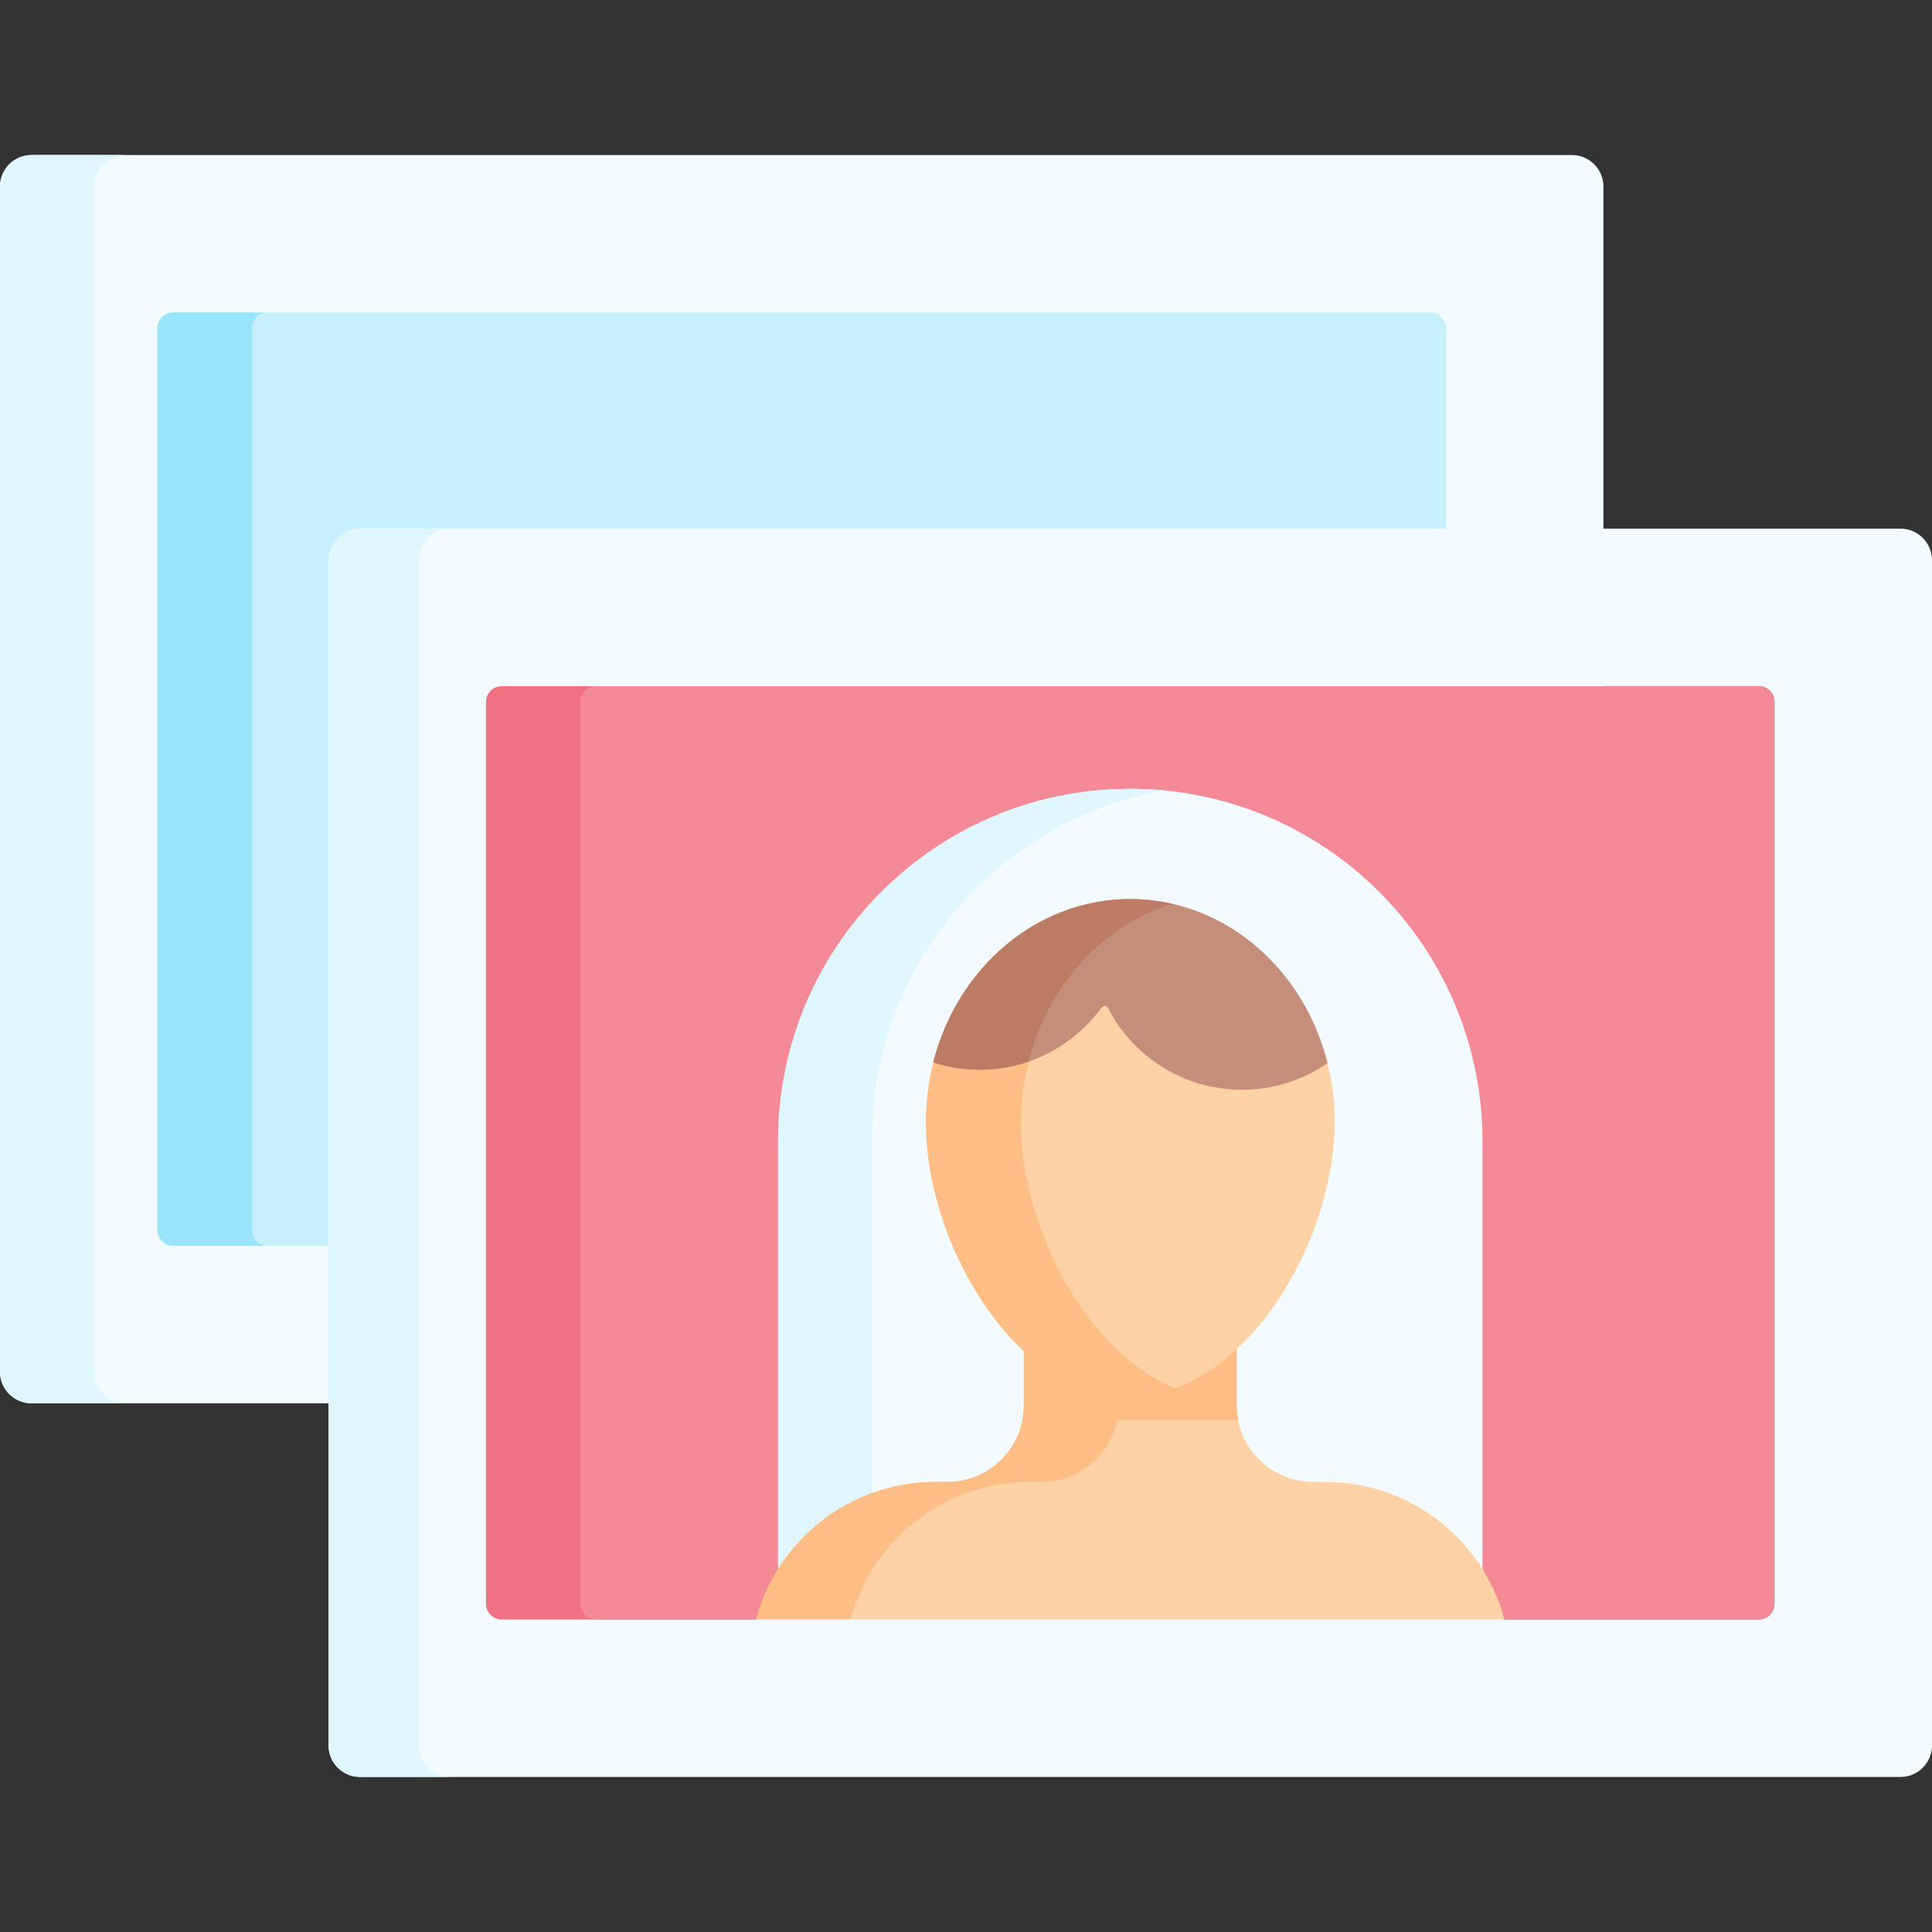 <svg id="Capa_1" enable-background="new 0 0 510 510" height="512" viewBox="0 0 510 510" width="512" xmlns="http://www.w3.org/2000/svg"><rect x="0" y="0" width="510" height="510" fill="#333333" stroke="none"/><g><path d="m423.268 49.242v312.877c0 4.593-3.73 8.313-8.313 8.313h-406.642c-4.582 0-8.313-3.72-8.313-8.313v-312.877c0-4.593 3.73-8.313 8.313-8.313h406.643c4.582 0 8.312 3.72 8.312 8.313z" fill="#f2fbff"/><path d="m33.261 370.431h-24.948c-4.582 0-8.313-3.72-8.313-8.313v-312.876c0-4.593 3.73-8.313 8.313-8.313h24.948c-4.593 0-8.313 3.72-8.313 8.313v312.877c0 4.592 3.72 8.312 8.313 8.312z" fill="#dff6fd"/><path d="m381.705 86.649v238.063c0 2.297-1.87 4.156-4.156 4.156h-331.83c-2.286 0-4.156-1.86-4.156-4.156v-238.063c0-2.296 1.87-4.156 4.156-4.156h331.829c2.287-.001 4.157 1.859 4.157 4.156z" fill="#c8effe"/><path d="m464.276 181.126h-331.82c-2.296 0-4.156 1.861-4.156 4.156v238.064c0 2.295 1.861 4.156 4.156 4.156h331.819c2.296 0 4.156-1.861 4.156-4.156v-238.064c.001-2.295-1.86-4.156-4.155-4.156z" fill="#f58a97"/><path d="m70.668 328.868h-24.949c-2.286 0-4.156-1.86-4.156-4.156v-238.063c0-2.296 1.87-4.156 4.156-4.156h24.948c-2.296 0-4.156 1.86-4.156 4.156v238.063c0 2.296 1.86 4.156 4.157 4.156z" fill="#99e6fc"/><path d="m391.327 301.197v139.029h-185.922v-139.029c0-51.341 41.615-92.966 92.956-92.966h.01c3.055 0 6.089.145 9.071.436 47.081 4.562 83.885 44.255 83.885 92.53z" fill="#f2fbff"/><path d="m307.442 208.667c-43.859 7.637-77.214 45.906-77.214 91.948v139.611h-24.824v-139.029c0-51.341 41.615-92.966 92.956-92.966h.01c3.056 0 6.09.145 9.072.436z" fill="#dff6fd"/><path d="m157.394 427.508h-25.977c-2.296 0-4.156-1.87-4.156-4.156v-238.074c0-2.286 1.86-4.156 4.156-4.156h25.977c-2.296 0-4.156 1.87-4.156 4.156v238.074c0 2.285 1.86 4.156 4.156 4.156z" fill="#f07281"/><path d="m398.798 440.195v3.71h-200.854v-3.71c0-27.068 21.945-49.013 49.013-49.013h3.148c7.305 0 13.695-3.876 17.238-9.684.488-.8.935-1.652 1.309-2.525.561-1.309.987-2.681 1.257-4.115.249-1.247.374-2.536.374-3.855v-23.774h56.173v23.774c0 1.319.125 2.608.374 3.855.27 1.434.696 2.805 1.257 4.115.374.873.821 1.725 1.309 2.525 3.543 5.809 9.934 9.684 17.238 9.684h3.148c27.071 0 49.016 21.945 49.016 49.013z" fill="#fed2a4"/><path d="m326.831 374.858h-56.921c.249-1.247.374-2.536.374-3.855v-20.844h56.173v20.844c0 1.319.125 2.608.374 3.855z" fill="#ffbd86"/><path d="m295.223 347.229v23.774c0 11.139-9.03 20.179-20.179 20.179h-3.148c-27.068 0-49.013 21.945-49.013 49.013v3.71h-24.938v-3.71c0-27.068 21.945-49.013 49.013-49.013h3.148c11.149 0 20.179-9.04 20.179-20.179v-23.774z" fill="#ffbd86"/><path d="m352.32 296.075c0 32.44-24.159 72.434-53.949 72.434-.125 0-.249 0-.374-.01-29.614-.322-53.575-40.119-53.575-72.424 0-5.414.675-10.651 1.933-15.617 6.214-24.626 31.422-20.267 55.934-20.6.239-.01-4.162 5.511-3.923 5.511 24.876 0 45.839-9.693 52.063 15.255v.01c1.236 4.915 1.891 10.1 1.891 15.441z" fill="#fed2a4"/><path d="m310.711 366.716c-3.972 1.578-8.132 2.477-12.397 2.561-29.789-.324-53.893-40.357-53.893-72.853 0-5.446.679-10.714 1.944-15.71 6.251-24.772 26.957-43.033 51.614-43.367 4.39.021 8.644.617 12.721 1.714-19.013 5.122-34.075 21.156-39.249 41.653-1.265 4.996-1.944 10.264-1.944 15.71.001 27.729 17.54 60.937 41.204 70.292z" fill="#ffbd86"/><path d="m350.429 280.624v.01c-6.411 4.437-14.194 7.035-22.579 7.035-15.399 0-28.741-8.749-35.339-21.55-.353-.665-1.299-.738-1.746-.125-4.759 6.536-11.461 11.565-19.254 14.256-4.042 1.382-8.385 2.13-12.905 2.13-4.271 0-8.396-.676-12.251-1.922 6.276-24.865 27.193-43.122 52.016-43.122 3.845 0 7.596.436 11.222 1.278 19.784 4.551 35.578 20.916 40.836 42.01z" fill="#c68d7a"/><path d="m309.593 238.614c-18.309 5.372-32.814 21.291-38.082 41.636-4.042 1.382-8.385 2.13-12.905 2.13-4.271 0-8.396-.676-12.251-1.922 6.276-24.865 27.193-43.122 52.016-43.122 3.845 0 7.596.436 11.222 1.278z" fill="#bc7c63"/><path d="m501.687 139.558h-406.643c-4.582 0-8.313 3.73-8.313 8.313v312.887c0 4.582 3.73 8.313 8.313 8.313h406.643c4.582 0 8.313-3.73 8.313-8.313v-312.887c0-4.582-3.73-8.313-8.313-8.313zm-33.25 283.793c0 2.286-1.87 4.156-4.156 4.156h-331.83c-2.286 0-4.156-1.87-4.156-4.156v-238.073c0-2.286 1.87-4.156 4.156-4.156h331.829c2.286 0 4.156 1.87 4.156 4.156v238.073z" fill="#f2fbff"/><path d="m118.954 469.071h-23.91c-4.582 0-8.313-3.73-8.313-8.313v-312.887c0-4.582 3.73-8.313 8.313-8.313h23.909c-4.593 0-8.313 3.73-8.313 8.313v312.887c.001 4.582 3.721 8.313 8.314 8.313z" fill="#dff6fd"/></g></svg>